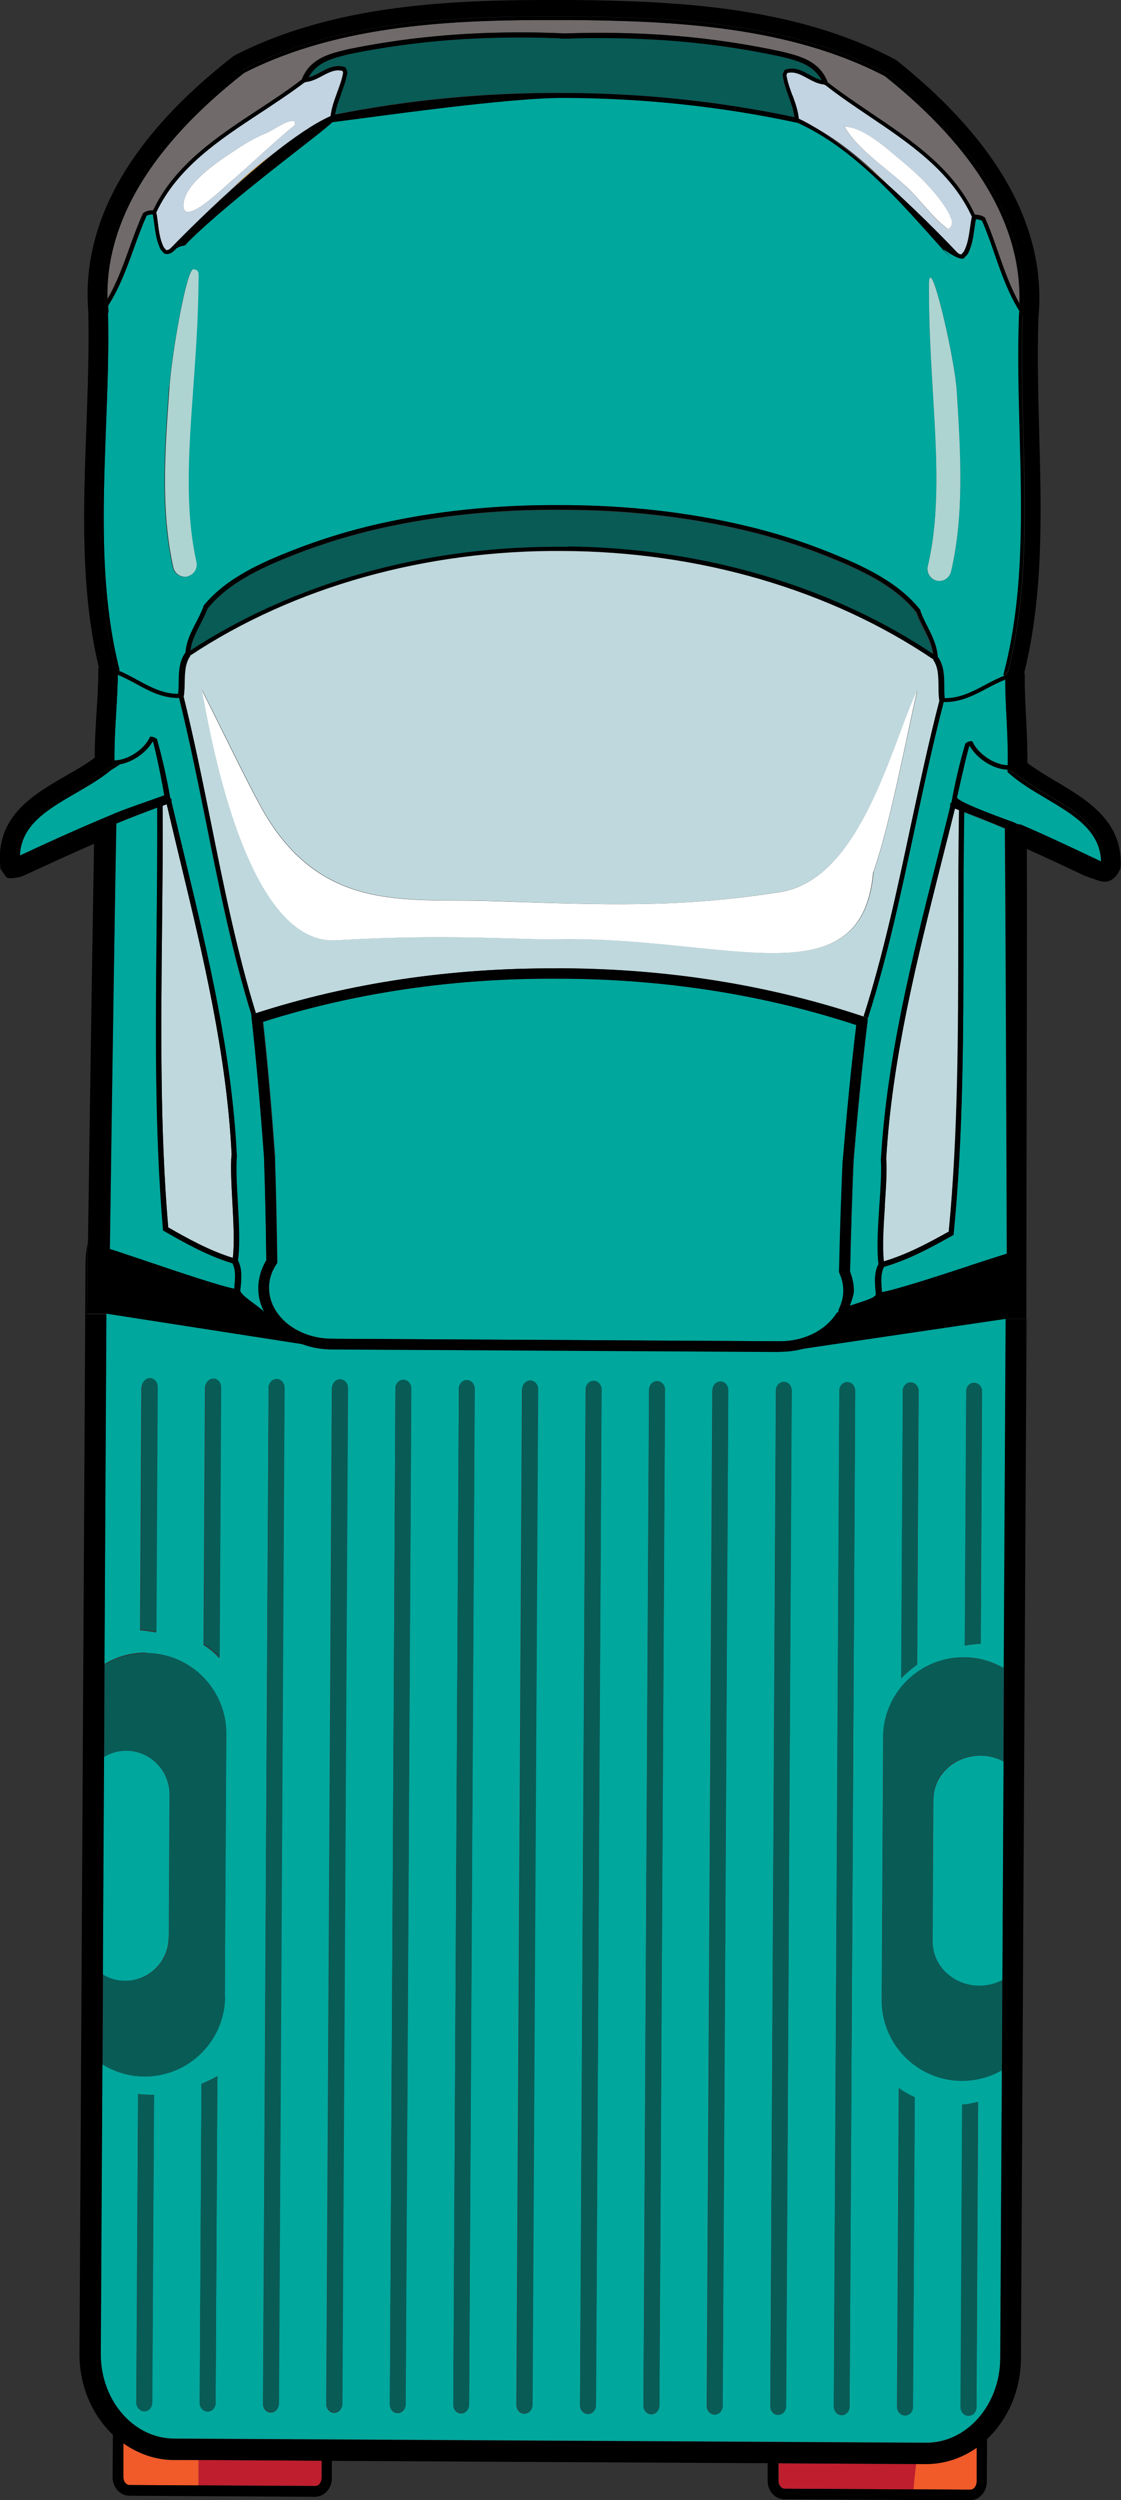 <?xml version="1.0" encoding="UTF-8"?>
<svg id="Layer_2" data-name="Layer 2" xmlns="http://www.w3.org/2000/svg" viewBox="0 0 76.17 169.78">
  <rect x="0" y="0" width="76.17" height="169.78" fill="#333333" stroke="none"/>
  <defs>
    <style>
      .cls-1 {
        fill: #fff;
      }

      .cls-2 {
        fill: #c2d3e1;
      }

      .cls-3 {
        fill: #f15a29;
      }

      .cls-4 {
        fill: #add4d1;
      }

      .cls-5 {
        fill: #be1e2d;
      }

      .cls-6 {
        fill: #095b56;
      }

      .cls-7 {
        fill: #bfd8dd;
      }

      .cls-8 {
        fill: #fbb040;
      }

      .cls-9 {
        fill: #00a79d;
      }

      .cls-10 {
        fill: #706a6a;
      }
    </style>
  </defs>
  <g id="Layer_2-2" data-name="Layer 2">
    <g>
      <path class="cls-3" d="m65.93,169.06c.24,0,.43-.24.43-.54v-2.31c-.99.71-2.18,1.12-3.45,1.11h-.67c-.07.57-.14,1.14-.18,1.72l3.87.02Z"/>
      <path class="cls-5" d="m52.9,168.45c0,.3.19.55.43.55l8.74.05c.04-.57.11-1.15.18-1.72l-9.34-.05v1.18Z"/>
      <path class="cls-5" d="m21.42,168.82c.24,0,.43-.24.43-.54v-1.18s-8.36-.05-8.36-.05v1.72s7.92.04,7.92.04Z"/>
      <path class="cls-3" d="m8.81,168.75l4.68.03v-1.72s-1.67,0-1.67,0c-1.26,0-2.43-.43-3.43-1.13v2.29c-.01.3.18.55.41.55Z"/>
      <path class="cls-9" d="m18.09,85.6c-.03-2.62-.09-4.93-.15-6.92,0,0,0,0,0-.02-.27-3.7-.54-6.76-.86-9.61,0-.01,0-.02.01-.04v-.05c-1.29-4.13-2.19-8.6-3.06-12.93-.58-2.86-1.17-5.81-1.87-8.63-1.12.03-2.06-.48-2.96-.98-.41-.22-.8-.42-1.2-.59-.01.88-.06,1.77-.12,2.62-.06,1.04-.13,2.12-.11,3.19.95-.02,2.01-.77,2.38-1.53l.04-.09h.1c.12.02.22.08.3.12l.05.03.02.06c.35,1.26.66,2.62.89,3.96.03.02.06.05.08.09.02.05,0,.1,0,.14.3,1.28.61,2.57.92,3.86,1.57,6.54,3.2,13.29,3.52,20.14,0,.02.02.03.01.05-.07.82,0,1.95.06,3.15.08,1.45.16,2.94.01,3.97.3.57.24,1.24.18,1.84,0,.07-.01.15-.02.22,0,0,0,0,0,0,.06.34,1.24,1.02,1.68,1.49-.28-.52-.44-1.1-.43-1.71s.19-1.27.53-1.84Z"/>
      <path class="cls-9" d="m18.19,89.47s-.02-.03-.03-.04c0,0,.01.02.03.04Z"/>
      <path class="cls-9" d="m58.96,69.28c-.35,2.85-.66,5.9-.96,9.6,0,0,0,.01,0,.02-.1,2.13-.18,4.61-.24,7.45.17.43.26.87.26,1.31,0,.2-.13.6-.28,1.01.74-.26,1.74-.51,1.79-.78,0,0,0,0,0,0,0-.07-.01-.15-.02-.22-.05-.59-.11-1.26.2-1.84-.14-1.03-.04-2.52.06-3.97.08-1.2.15-2.33.1-3.15,0-.02.01-.03.01-.04.4-6.84,2.1-13.59,3.75-20.1.32-1.28.65-2.56.96-3.85-.02-.05-.02-.1,0-.15.01-.04.05-.06.08-.09.25-1.33.57-2.69.93-3.95l.02-.06.05-.03c.08-.04.18-.1.3-.11h.1s.04.08.04.08c.37.76,1.42,1.52,2.37,1.55.02-1.07-.03-2.14-.08-3.19-.04-.86-.08-1.74-.09-2.63-.4.16-.8.36-1.21.58-.91.49-1.85.98-2.97.94-.73,2.81-1.36,5.75-1.97,8.61-.92,4.32-1.87,8.78-3.2,12.9v.05s0,.03,0,.04Z"/>
      <path class="cls-9" d="m9.94,112.25c3.02.02,5.45,2.48,5.43,5.49l-.1,17.83c-.02,3.02-2.48,5.45-5.49,5.43-1.04,0-2-.31-2.83-.82l-.11,19.63c-.02,3.17,2.22,5.77,4.98,5.78l51.1.28c2.76.02,5.03-2.56,5.04-5.73l.11-19.57c-.8.46-1.73.73-2.73.72-3.02-.02-5.45-2.48-5.43-5.49l.1-17.83c.02-3.01,2.48-5.45,5.49-5.43.99,0,1.92.28,2.72.75l.13-23.75-13.88,2.05c-.32.08-.64.14-.98.16-.17.01-.33.03-.51.02l-30.44-.17c-.69,0-1.35-.13-1.95-.34l-13.37-2.07-.13,23.81c.83-.5,1.8-.79,2.84-.78Zm.4,50.9c0,.33-.24.59-.54.59s-.54-.27-.54-.6l.12-20.94c.36.04.72.06,1.08.05l-.12,20.9Zm4.31.02c0,.33-.24.59-.54.59s-.54-.27-.54-.6l.12-21.65c.35-.15.69-.31,1.05-.51.01,0,.02-.01.03-.02l-.12,22.18Zm50.73-20.25c.37-.03.73-.1,1.08-.19l-.11,20.73c0,.33-.24.59-.54.59s-.54-.27-.53-.6l.11-20.53Zm-4.3-1.12c.34.24.69.45,1.07.62l-.12,21.02c0,.33-.24.59-.54.59s-.54-.27-.54-.6l.12-21.63Zm4.57-47.31c0-.33.24-.59.54-.59s.54.27.54.6l-.09,17.12c-.38.03-.73.07-1.08.13l.1-17.25Zm-4.31-.02c0-.33.24-.59.54-.59s.54.27.54.6l-.1,18.56c-.39.28-.76.59-1.08.93l.11-19.5Zm-4.31-.02c0-.33.24-.59.54-.59s.54.27.54.6l-.38,68.96c0,.33-.24.59-.54.59s-.54-.27-.53-.6l.38-68.96Zm-4.31-.02c0-.33.24-.59.54-.59s.54.27.53.6l-.38,68.96c0,.33-.24.59-.54.59s-.54-.27-.53-.6l.38-68.96Zm-4.31-.02c0-.33.24-.59.54-.59s.54.27.53.6l-.38,68.96c0,.33-.24.59-.54.59s-.54-.27-.54-.6l.38-68.96Zm-4.31-.02c0-.33.24-.59.54-.59s.54.27.54.6l-.38,68.96c0,.33-.24.59-.54.59s-.54-.27-.54-.6l.38-68.96Zm-4.31-.02c0-.33.24-.59.54-.59s.54.27.54.6l-.38,68.96c0,.33-.24.59-.54.59s-.54-.27-.54-.6l.38-68.96Zm-4.31-.02c0-.33.24-.59.54-.59s.54.27.53.6l-.38,68.96c0,.33-.24.59-.54.59s-.54-.27-.54-.6l.38-68.96Zm-4.31-.02c0-.33.24-.59.54-.59s.54.27.54.6l-.38,68.96c0,.33-.24.59-.54.59s-.54-.27-.53-.6l.38-68.96Zm-4.31-.02c0-.33.24-.59.54-.59s.54.27.54.6l-.38,68.96c0,.33-.24.59-.54.59s-.54-.27-.53-.6l.38-68.96Zm-4.31-.02c0-.33.24-.59.54-.59s.54.27.54.6l-.38,68.96c0,.33-.24.59-.54.59s-.54-.27-.54-.6l.38-68.96Zm-4.31-.02c0-.33.24-.59.54-.59s.54.27.54.6l-.38,68.96c0,.33-.24.59-.54.59s-.54-.27-.53-.6l.38-68.96Zm-4.31-.02c0-.33.24-.59.54-.59s.54.27.53.6l-.1,18.34c-.32-.35-.68-.65-1.07-.89l.1-17.45Zm-4.31-.02c0-.33.24-.59.54-.59s.54.27.53.6l-.09,16.62c-.11-.02-.22-.04-.33-.06-.25-.04-.5-.07-.75-.09l.09-16.48Z"/>
      <path class="cls-6" d="m60.02,117.99l-.1,17.83c-.02,3.02,2.42,5.48,5.43,5.49.99,0,1.92-.26,2.73-.72l.03-6.15c-.47.25-1.01.39-1.59.39-1.75,0-3.17-1.35-3.16-2.99l.05-9.69c0-1.64,1.44-2.96,3.19-2.95.58,0,1.12.15,1.58.41l.03-6.31c-.8-.47-1.72-.75-2.72-.75-3.02-.02-5.48,2.42-5.49,5.43Z"/>
      <path class="cls-6" d="m15.28,135.58l.1-17.83c.02-3.01-2.42-5.47-5.43-5.49-1.04,0-2.01.28-2.84.78l-.03,6.28c.45-.27.97-.43,1.53-.43,1.63,0,2.93,1.34,2.93,2.98l-.05,9.69c0,1.64-1.33,2.96-2.96,2.95-.56,0-1.08-.17-1.52-.44l-.03,6.12c.82.51,1.79.81,2.83.82,3.02.02,5.47-2.42,5.49-5.43Z"/>
      <path class="cls-9" d="m63.42,122.16l-.05,9.69c0,1.64,1.41,2.98,3.16,2.99.58,0,1.12-.14,1.59-.39l.08-14.82c-.46-.26-1-.41-1.58-.41-1.75,0-3.18,1.31-3.19,2.95Z"/>
      <path class="cls-9" d="m11.47,131.56l.05-9.69c0-1.64-1.3-2.97-2.93-2.98-.56,0-1.08.15-1.53.43l-.08,14.75c.44.28.96.44,1.52.44,1.63,0,2.95-1.31,2.96-2.95Z"/>
      <path d="m68.22,113.31l-.03,6.31-.08,14.82-.03,6.15-.11,19.57c-.02,3.17-2.28,5.74-5.04,5.73l-51.1-.28c-2.76-.02-5-2.61-4.98-5.78l.11-19.63.03-6.12.08-14.75.03-6.28.13-23.81h-1.33c.02-1.63.05-3.26.07-4.89-.1.49-.16,1.01-.16,1.53l-.41,73.95c-.01,2.2.87,4.18,2.27,5.51l-.02,2.87c0,.7.51,1.27,1.14,1.27l12.61.07c.63,0,1.15-.56,1.15-1.26v-1.18s29.61.16,29.61.16v1.18c-.01.7.5,1.27,1.13,1.27l12.61.07c.63,0,1.15-.56,1.15-1.26l.02-2.9c1.39-1.31,2.29-3.27,2.3-5.46l.36-66.25c0-1.39,0-2.85,0-4.35h-1.4s-.13,23.74-.13,23.74Zm-46.37,54.97c0,.3-.2.54-.43.54l-12.61-.07c-.24,0-.43-.25-.43-.55v-2.29c1,.71,2.18,1.13,3.44,1.13l10.04.06v1.18Zm44.51.25c0,.3-.2.54-.43.54l-12.61-.07c-.24,0-.43-.25-.43-.55v-1.18s10.02.06,10.02.06c1.27,0,2.46-.41,3.46-1.11v2.31Z"/>
      <path class="cls-9" d="m65.51,55.15c-.04,2.69-.04,5.45-.05,8.13,0,6.8,0,13.83-.66,20.49v.09s-.09.05-.09.05c-1.37.77-2.93,1.63-4.65,2.13-.24.46-.2,1.04-.15,1.6,0,.04,0,.08.01.12.96-.16,3.82-1.1,5.95-1.79,1.02-.33,1.93-.63,2.53-.81-.04-12.22-.09-24.28-.13-28.89-.9-.38-1.83-.75-2.77-1.11Z"/>
      <path class="cls-7" d="m37.87,65.75h.4c7.17.04,14.04,1.14,20.42,3.28,1.31-4.08,2.26-8.51,3.17-12.79.61-2.87,1.24-5.83,1.98-8.65,0,0-.01-.01-.01-.02-.04-.31-.04-.63-.05-.94,0-.66,0-1.29-.35-1.79,0-.01,0-.03,0-.05-6.99-4.73-15.92-7.34-25.22-7.37-9.29-.07-18.25,2.44-25.28,7.1,0,.02,0,.03-.01.05-.34.5-.35,1.12-.37,1.78,0,.31-.01.64-.06.94,0,0-.01.01-.01.02.7,2.83,1.3,5.79,1.88,8.67.87,4.29,1.76,8.73,3.03,12.83,6.4-2.06,13.3-3.09,20.49-3.05h0Zm-14.99-1.91c-6.33.38-8.71-14.9-9.14-16.97.95,1.85,2.89,5.88,3.94,7.81,4.02,7.39,9.94,6.3,15.65,6.5,8.03.28,12.81.48,19.69-.61,5.51-.87,7.56-9.99,9.31-13.68-.7,3.12-1.9,9.28-2.97,12.32-.79,8.95-10.35,4.19-22.1,4.57-3.83-.08-7.88-.33-14.37.06Z"/>
      <path class="cls-7" d="m64.46,83.64c.64-6.62.64-13.6.65-20.36,0-2.72,0-5.53.05-8.26-.09-.03-.18-.07-.28-.11-.31,1.25-.62,2.49-.94,3.74-1.64,6.5-3.33,13.21-3.73,20.02,0,0,0,.01,0,.02.06.84-.02,1.99-.1,3.2-.09,1.37-.18,2.78-.07,3.78,1.62-.48,3.1-1.29,4.41-2.02Z"/>
      <path class="cls-6" d="m62.26,41.59s-.01,0-.02,0c-1.46-1.84-3.86-2.91-5.99-3.77-1.8-.72-3.69-1.33-5.62-1.78-3.89-.93-8.07-1.4-12.42-1.4-4.35-.04-8.54.38-12.44,1.27-1.93.44-3.83,1.02-5.64,1.72-2.14.84-4.55,1.88-6.03,3.71,0,0-.01,0-.01,0-.14.38-.32.75-.51,1.1-.3.57-.58,1.13-.66,1.76,6.96-4.55,15.76-7.04,24.89-7.04,0,0,0,0,0,0h.25s.03,0,.04,0h.09s.06,0,.09,0c.01,0,.02,0,.04,0h.25s0,0,0,0c9.13.1,17.9,2.69,24.81,7.31-.07-.63-.34-1.18-.64-1.76-.18-.35-.36-.72-.5-1.1Z"/>
      <path class="cls-7" d="m11.01,62.98c-.07,6.76-.14,13.74.42,20.37,1.3.75,2.77,1.57,4.39,2.07.12-.99.05-2.41-.03-3.78-.07-1.21-.13-2.36-.06-3.2,0,0,0-.01.01-.02-.33-6.81-1.95-13.54-3.52-20.06-.3-1.25-.6-2.5-.89-3.75-.09.03-.19.07-.28.1.02,2.73-.01,5.54-.04,8.26Z"/>
      <path class="cls-9" d="m11.17,83.61l-.08-.05v-.09c-.58-6.67-.51-13.7-.44-20.49.03-2.68.05-5.44.04-8.13-.95.35-1.88.71-2.78,1.08-.09,4.62-.27,16.67-.44,28.89.59.19,1.5.5,2.52.84,2.13.72,4.97,1.68,5.94,1.86,0-.04,0-.08.01-.12.05-.56.11-1.13-.13-1.6-1.72-.52-3.27-1.4-4.63-2.18Z"/>
      <path class="cls-8" d="m11.19,54.19h0s.03,0,0,0Z"/>
      <path class="cls-8" d="m11.19,54.2s0,0,0,0c-.03,0-.07.01,0,0Z"/>
      <path class="cls-9" d="m5.19,53.83c-1.93,1.11-3.75,2.16-3.83,4.26l.52-.24c1.18-.55,2.98-1.37,4.95-2.21l.96-.4c.93-.38,2.39-.87,3.38-1.23-.08-.49-.33-1.85-.58-2.9-.06-.24-.12-.49-.18-.73-.01,0-.03-.01-.04-.02-.4.71-1.3,1.38-2.2,1.54l-.63.4c-.69.58-1.53,1.06-2.34,1.53Z"/>
      <path class="cls-2" d="m23.27,4.8c-.48-.14-.92.09-1.39.34-.35.19-.71.37-1.11.41-.03.02-.05.03-.09.03-.93.72-1.96,1.4-2.97,2.05-2.79,1.83-5.67,3.73-7.1,6.78.05.24.08.49.11.73.07.57.15,1.16.41,1.66.06.06.11.12.16.18.15.02.27-.09.43-.26.09-.09,1.84-1.9,4.05-3.9.87-.86,1.79-1.64,2.75-2.35,1.4-1.11,2.79-2.08,3.93-2.59,0,0,0-.01.01-.02.06-.56.26-1.07.44-1.58.16-.44.34-.9.41-1.36-.01-.05-.03-.09-.05-.14Zm-3.23,3.69c-1.53,1.24-2.98,2.65-4.44,3.91-.59.5-3.36,3.2-3.12,1.35.18-1.43,2.62-2.97,3.7-3.68.63-.42,1.25-.74,1.91-1.03.45-.19,1.39-.9,1.87-.83.06,0,.09.04.08.1v.18Z"/>
      <path class="cls-6" d="m38.37,6.31c.05,0,.1,0,.15,0,5.22.03,10.42.58,15.45,1.64-.07-.47-.22-.92-.39-1.39-.17-.46-.34-.94-.41-1.45v-.03s0-.03,0-.03c.02-.08.05-.16.11-.26l.03-.05.05-.02c.15-.05.29-.07.43-.07.44,0,.83.22,1.22.43.27.15.53.29.8.36-.53-1.03-1.61-1.32-2.58-1.56l-.16-.04c-4.54-.98-9.11-1.37-14.29-1.24-.02,0-.04.02-.06.02-.11,0-.22,0-.33-.01-.11,0-.22,0-.33,0h0s-.03-.01-.05-.02c-5.18-.19-9.75.15-14.32,1.08l-.15.04c-.97.23-2.05.51-2.59,1.54.27-.07.53-.2.8-.35.39-.21.79-.42,1.23-.42.14,0,.28.02.43.07l.05.02.02.05c.05.1.08.18.1.26v.03s0,.03,0,.03c-.08.5-.26.98-.43,1.44-.17.47-.34.92-.41,1.39,5.04-1.01,10.24-1.5,15.47-1.47.05,0,.1,0,.15,0Z"/>
      <path class="cls-9" d="m74.3,58.25l.51.24c-.06-2.09-1.87-3.17-3.78-4.3-.81-.48-1.64-.97-2.33-1.56l-.25-.21v-.15c-1.02-.03-2.11-.8-2.56-1.61-.01,0-.03.01-.04.02-.1.35-.19.71-.28,1.07-.18.75-.34,1.49-.46,2-.03.14-.06.28-.09.42,0,.32,3.67,1.62,3.67,1.62.1,0,.18.04.25.1.04.02.09.04.13.06l.29.04c1.97.85,3.75,1.7,4.93,2.26Z"/>
      <path class="cls-8" d="m58.17,10.7c.75.61,1.5,1.26,2.21,1.91-.18-.18-.36-.36-.54-.53-.54-.48-1.1-.95-1.67-1.38Z"/>
      <path class="cls-9" d="m7.34,21.26c.06,2.55-.04,5.21-.14,7.78-.2,5.41-.42,11,.85,16.17l.07.29-.03.05c.43.18.85.4,1.26.63.86.47,1.74.95,2.77.94.03-.25.04-.5.04-.78.01-.69.03-1.4.43-1.99,0-.01.02-.02.03-.02.05-.76.38-1.41.71-2.04.18-.35.37-.71.5-1.08,0-.03,0-.06.03-.09,1.53-1.89,3.98-2.95,6.17-3.8,1.82-.71,3.74-1.29,5.69-1.74,3.86-.88,7.99-1.31,12.29-1.28.07,0,.15,0,.22,0s.15,0,.22,0c4.3.02,8.43.5,12.28,1.42,1.95.46,3.85,1.07,5.67,1.8,2.17.88,4.61,1.97,6.12,3.87.02.03.03.06.03.1.13.37.31.73.49,1.08.32.63.64,1.28.69,2.05,0,0,.02.01.03.02.4.59.41,1.3.41,1.99,0,.27,0,.53.03.78,1.02.02,1.91-.45,2.78-.91.41-.22.83-.44,1.27-.61l-.03-.05.07-.29c1.32-5.16,1.17-10.75,1.03-16.15-.07-2.58-.14-5.25-.05-7.82v-.06s0-.04,0-.04c.01-.12.01-.24.02-.36-.73-1.16-1.21-2.49-1.66-3.79-.27-.78-.55-1.59-.88-2.34-.12-.08-.28-.1-.43-.11-.04.21-.07.42-.1.63-.08.6-.17,1.22-.47,1.76l-.03.03c-.06.06-.12.13-.19.2l-.03.03h-.04q-.33.08-1.25-.57s-.03,0-.04,0c-.01,0-.02,0-.03,0-.02,0,1.05,1.21-.07-.05-3.05-3.41-6.05-6.86-9.88-8.6-.01,0-.03.01-.04,0-5.12-1.1-10.42-1.66-15.74-1.68-3.81-.03-12.85,1.28-15.81,1.65-.85.84-6.66,5.03-9.81,8.14-.05.07-.1.13-.14.2,0,0-.02,0-.02.01-.02.02-.03.03-.05.03-.01,0-.02,0-.03,0-.02,0-.39.04-.59.24-.17.18-.39.4-.72.32h-.04s-.03-.05-.03-.05c-.06-.08-.12-.15-.18-.2l-.03-.03c-.29-.55-.37-1.17-.45-1.77-.03-.21-.06-.43-.1-.64-.15,0-.31.03-.43.1-.34.75-.63,1.56-.91,2.33-.46,1.3-.96,2.62-1.7,3.77,0,.12,0,.24.02.36v.14Zm57.67,5.31c.26,4.33.51,8.42-.39,12.25-.1.44-.54.71-.98.61-.44-.1-.71-.54-.6-.98.85-3.61.61-7.58.35-11.79-.14-2.33-.29-4.74-.27-7.29s1.75,4.89,1.89,7.19Zm-53.51-.29c.17-2.3,1.17-7.98,1.61-7.98s.36.37.36.81c-.01,2.55-.19,4.96-.36,7.28-.3,4.2-.59,8.17.22,11.79.1.44-.18.87-.62.97-.44.1-.87-.18-.97-.62-.86-3.85-.57-7.93-.26-12.26Z"/>
      <path class="cls-8" d="m18.52,10.48c-.96.7-1.88,1.49-2.75,2.35.87-.79,1.81-1.6,2.75-2.35Z"/>
      <path class="cls-10" d="m60.16,5.19c-6.53-3.43-14.46-3.77-21.38-3.83h-.27s-.11,0-.11,0h-.29s0,0,0,0h-.1c-6.92-.02-14.85.24-21.42,3.59-6.28,4.91-9.4,10.07-9.29,15.34.61-1.05,1.05-2.23,1.46-3.39.29-.79.58-1.62.93-2.39v-.03s.04-.02.04-.02c.21-.15.45-.17.66-.18,1.47-3.09,4.36-5,7.17-6.85,1.04-.68,2.02-1.33,2.94-2.04,0,0,0-.01,0-.02.55-1.4,1.88-1.72,2.94-1.98l.16-.04c3.9-.8,7.8-1.17,12.07-1.15.88,0,1.79.03,2.7.07.92-.03,1.82-.05,2.7-.04,4.27.02,8.17.44,12.05,1.28l.16.04c1.06.27,2.38.6,2.92,2.01,0,0,0,.01,0,.02.91.72,1.89,1.38,2.92,2.07,2.79,1.87,5.66,3.82,7.09,6.92.21.01.45.04.66.19l.03.02v.03c.36.78.64,1.6.92,2.4.4,1.16.82,2.35,1.43,3.41.17-5.27-2.89-10.46-9.12-15.44Z"/>
      <path class="cls-2" d="m54.27,8.07c.25.12.52.26.79.41,1.74.92,3.29,2.16,4.78,3.59.18.17.36.35.54.53,2.42,2.19,4.43,4.31,4.52,4.41.16.17.27.27.42.26.05-.06.1-.12.16-.18.27-.5.35-1.08.43-1.65.03-.24.07-.49.12-.73-1.4-3.07-4.26-5-7.03-6.86-.99-.67-2.02-1.36-2.94-2.09-.03,0-.06-.01-.09-.03-.4-.04-.76-.23-1.11-.42-.46-.25-.9-.49-1.39-.36-.02.05-.04.09-.05.14.07.47.24.93.4,1.37.18.51.37,1.03.43,1.58,0,0,0,.01.01.02Zm7.03,2.9c1.22,1,2.58,2.36,3.3,3.77l-.09-.09c.23.33.24.69-.1.91-1.02-.72-1.85-1.94-2.76-2.81-1.35-1.29-3.32-2.54-4.28-4.14,1.28,0,2.98,1.59,3.93,2.36Z"/>
      <path d="m8.01,45.84s-.01,0-.02,0c-.01.88-.06,1.77-.11,2.63-.06,1.04-.13,2.12-.12,3.19,0,0,.01,0,.02,0-.01-1.07.05-2.14.11-3.19.05-.86.1-1.74.12-2.62Z"/>
      <path d="m68.81,52.45s0,0,0,0c-.12,0-.22-.07-.27-.17-.02,0-.05,0-.07,0v.15s.24.21.24.21c.68.58,1.52,1.08,2.33,1.56,1.91,1.13,3.73,2.21,3.78,4.3l-.51-.24c-1.18-.56-2.96-1.41-4.93-2.26l-.29-.04c1.07.49,4.04,2.02,5.11,2.53l.63.3s.04,0,.06,0c.07,0,.13-.01.19-.03.08-2.4-1.94-3.61-3.91-4.77-.8-.48-1.63-.97-2.29-1.54-.02,0-.04.01-.06.01Z"/>
      <path d="m68.94,55.89c-.07-.06-.16-.1-.25-.1.03,0,.12.04.25.1Z"/>
      <path d="m7.3,20.29c-.11-5.27,3.01-10.42,9.29-15.34,6.57-3.35,14.5-3.61,21.42-3.59h.1s0,0,0,0h.29s.11,0,.11,0h.27c6.92.06,14.84.4,21.38,3.83,6.23,4.98,9.29,10.17,9.12,15.44.07.12.15.23.22.35.32-5.47-2.77-10.85-9.21-15.99-6.55-3.45-14.39-3.82-21.89-3.87-7.5-.03-15.35.26-21.93,3.63-6.5,5.07-9.64,10.42-9.38,15.89.07-.12.16-.23.22-.35Z"/>
      <path d="m69.23,21.5v.06c-.09,2.57-.02,5.24.05,7.82.15,5.41.29,11-1.03,16.15l-.07.29.03.05s.07-.03.11-.04c.01-.1.07-.19.16-.23,1.33-5.18,1.18-10.79,1.04-16.22-.07-2.59-.14-5.27-.05-7.85,0,0,0,0,0-.01,0,0,0,0,0,0,0-.02,0-.04,0-.06-.08-.11-.15-.23-.22-.35,0,.12,0,.24-.02.36v.04Z"/>
      <path d="m7.99,45.5s.07.03.1.04l.03-.05-.07-.29c-1.26-5.17-1.05-10.76-.85-16.17.1-2.57.2-5.23.14-7.78v-.14c-.01-.12-.01-.24-.02-.36-.08.12-.15.24-.23.35,0,.02,0,.04,0,.06h0s0,0,0,.01c.06,2.58-.04,5.26-.14,7.85-.21,5.43-.41,11.04.86,16.23.09.05.14.14.16.24Z"/>
      <path d="m1.35,58.38l.63-.29c1.29-.6,5.79-2.84,5.8-2.84l-.96.4c-1.98.83-3.77,1.66-4.95,2.21l-.52.24c.08-2.09,1.91-3.14,3.83-4.26.81-.47,1.65-.96,2.34-1.53l.63-.4c-.13.02-.26.04-.38.04-.02,0-.04,0-.07,0-.06.1-.16.17-.28.17,0,0,0,0,0,0-.02,0-.04,0-.06-.01-.67.56-1.5,1.05-2.31,1.51-1.98,1.14-4.02,2.32-3.96,4.73.06.02.12.03.19.03.02,0,.04,0,.06,0Z"/>
      <path d="m68.46,51.99s.01,0,.02,0c.02-1.06-.03-2.14-.08-3.19-.04-.86-.08-1.75-.08-2.63,0,0-.01,0-.02,0,0,.88.04,1.77.09,2.63.05,1.04.1,2.12.08,3.19Z"/>
      <path class="cls-4" d="m63.04,38.45c-.1.43.17.87.6.98.44.1.87-.17.98-.61.9-3.84.66-7.93.39-12.25-.14-2.3-1.88-9.76-1.89-7.19s.13,4.96.27,7.29c.25,4.21.5,8.18-.35,11.79Z"/>
      <path d="m58,78.88c.3-3.7.61-6.75.96-9.6,0-.01,0-.03-.01-.04l-.02.17c-.35,2.83-.65,5.84-.95,9.48v.11c-.1,2.07-.18,4.51-.25,7.26.01.03.02.06.03.09.07-2.85.15-5.33.24-7.45,0,0,0,0,0-.02Z"/>
      <path d="m0,58.52l.03.48.41.58c.29.16,1.06-.07,1.06-.07l.94-.43c.98-.45,2.38-1.1,3.95-1.78-.09,5.32-.26,16.08-.41,27.03-.02,1.63-.05,3.26-.07,4.88h1.33s13.37,2.08,13.37,2.08c-1.03-.37-1.88-1.02-2.41-1.83-.02-.02-.03-.03-.03-.04-.06-.09-.11-.19-.16-.28-.44-.46-1.62-1.14-1.68-1.49,0,0,0,0,0,0,0-.07.01-.15.02-.22.06-.59.12-1.27-.18-1.84.15-1.03.07-2.52-.01-3.97-.07-1.2-.13-2.33-.06-3.15,0-.02-.01-.03-.01-.05-.33-6.85-1.95-13.6-3.52-20.14-.31-1.29-.62-2.58-.92-3.86.02-.04.02-.1,0-.14-.01-.04-.05-.06-.08-.09-.23-1.33-.54-2.7-.89-3.96l-.02-.06-.05-.03c-.08-.04-.18-.1-.3-.11h-.1s-.04.08-.04.08c-.37.76-1.43,1.51-2.38,1.53,0,0-.01,0-.02,0-.01-1.06.05-2.14.12-3.19.05-.86.1-1.75.11-2.63,0,0,.01,0,.02,0,.4.17.79.37,1.2.59.9.5,1.84,1,2.96.98.7,2.81,1.29,5.77,1.87,8.63.87,4.33,1.78,8.8,3.06,12.93v-.07s.27-.09.27-.09c0,0,0,0,0,0-1.27-4.1-2.17-8.53-3.03-12.83-.58-2.87-1.18-5.84-1.88-8.67,0,0,.01-.01.01-.02.05-.31.05-.63.06-.94.01-.66.02-1.29.37-1.78,0-.02,0-.03.01-.05,7.04-4.65,16-7.17,25.28-7.1,9.29.03,18.23,2.64,25.22,7.37,0,.02,0,.03,0,.05.34.5.34,1.12.35,1.79,0,.31,0,.64.05.94,0,0,.01.01.01.02-.73,2.82-1.36,5.78-1.98,8.65-.91,4.29-1.86,8.71-3.17,12.79,0,0,0,0,0,0l.28.09v.08c1.32-4.12,2.27-8.58,3.19-12.9.61-2.86,1.24-5.8,1.97-8.61,1.12.04,2.06-.46,2.97-.94.41-.22.8-.41,1.21-.58,0,0,.01,0,.02,0,0,.88.04,1.77.08,2.63.05,1.05.1,2.12.08,3.19,0,0-.01,0-.02,0-.95-.03-2-.79-2.37-1.55l-.04-.09h-.1c-.12.02-.23.07-.3.12l-.05.03-.02.06c-.37,1.25-.69,2.61-.93,3.95-.03.02-.07.05-.08.09-.02.05-.01.1,0,.15-.31,1.28-.64,2.56-.96,3.85-1.65,6.52-3.35,13.26-3.75,20.1,0,.01-.01.03-.01.04.06.82-.02,1.95-.1,3.15-.1,1.45-.19,2.94-.06,3.97-.31.57-.25,1.24-.2,1.84,0,.07.01.15.02.22,0,0,0,0,0,0-.05.27-1.05.52-1.79.78-.22.59-.48,1.18-.48,1.18-.65.85-1.64,1.47-2.78,1.75l13.88-2.05h1.4c0-11.95.06-26.48.03-31.91,1.56.7,2.96,1.36,3.93,1.82,0,0,.81.3,1.09.37.97.25,1.35-.9,1.35-.9.2-3.16-2.26-4.62-4.44-5.91-.69-.41-1.34-.8-1.89-1.22.01-1.04-.04-2.08-.09-3.08-.05-.93-.1-1.9-.09-2.84,0-.08,0-.16-.03-.23,1.31-5.28,1.16-10.88,1.01-16.31-.07-2.57-.14-5.23-.05-7.77v-.03c.56-6.02-2.68-11.89-9.61-17.43l-.14-.09C54.05.44,45.96.07,38.89,0h-.96c-7.07-.02-15.17.26-21.98,3.76l-.14.09c-7,5.46-10.3,11.29-9.81,17.32v.03c.06,2.55-.04,5.21-.13,7.78-.2,5.42-.42,11.03.84,16.32-.02.07-.03.15-.03.23,0,.94-.06,1.91-.12,2.84-.06,1-.13,2.03-.12,3.08-.55.42-1.21.8-1.91,1.2C2.32,53.92-.16,55.36,0,58.52Zm15.93,28.87s0,.08-.01.12c-.96-.18-3.81-1.14-5.94-1.86-1.01-.34-1.92-.65-2.52-.84.17-12.22.35-24.27.44-28.89.9-.37,1.83-.73,2.78-1.08.01,2.69-.01,5.45-.04,8.13-.07,6.8-.14,13.82.43,20.49v.09s.09.05.09.05c1.36.78,2.91,1.66,4.63,2.18.24.47.19,1.04.13,1.6Zm-3.71-29.03c1.57,6.51,3.19,13.25,3.52,20.06,0,0,0,.01-.01.02-.07.84,0,1.99.06,3.2.07,1.37.15,2.79.03,3.78-1.61-.5-3.08-1.33-4.39-2.07-.57-6.62-.49-13.61-.42-20.37.03-2.72.06-5.53.04-8.26.09-.03.19-.07.28-.1.29,1.25.59,2.5.89,3.75Zm-1.03-4.17h0s.04-.01,0,0c-.07,0-.03,0,0,0,0,0,0,0,0,0Zm27.4-17.06s0,0,0,0h-.25s-.02,0-.04,0h-.09s-.06,0-.09,0c-.01,0-.03,0-.04,0h-.25s0,0,0,0c-9.13,0-17.93,2.49-24.89,7.04.08-.63.36-1.18.66-1.76.18-.35.37-.72.51-1.1,0,0,.01,0,.01,0,1.48-1.83,3.89-2.87,6.03-3.71,1.81-.7,3.71-1.28,5.64-1.72,3.9-.88,8.09-1.31,12.44-1.27,4.35,0,8.53.48,12.42,1.4,1.93.46,3.82,1.06,5.62,1.78,2.13.86,4.53,1.93,5.99,3.77,0,0,.01,0,.02,0,.13.38.32.75.5,1.1.29.58.56,1.13.64,1.76-6.91-4.63-15.68-7.21-24.81-7.31Zm21.53,44.75c.08-1.21.16-2.35.1-3.2,0,0,0-.01,0-.02.4-6.8,2.1-13.52,3.73-20.02.32-1.25.63-2.49.94-3.74.09.04.18.07.28.11-.04,2.73-.05,5.54-.05,8.26,0,6.76,0,13.74-.65,20.36-1.31.73-2.79,1.54-4.41,2.02-.11-.99-.02-2.41.07-3.78Zm5.76,4.07c-2.13.7-4.99,1.63-5.95,1.79,0-.04,0-.08-.01-.12-.05-.56-.09-1.14.15-1.6,1.73-.5,3.28-1.36,4.65-2.13l.08-.05v-.09c.66-6.67.66-13.69.67-20.49,0-2.68,0-5.44.05-8.13.94.36,1.87.73,2.77,1.11.04,4.61.09,16.67.13,28.89-.6.18-1.51.48-2.53.81Zm5.28-31.99c1.96,1.16,3.99,2.36,3.91,4.77-.06.02-.12.02-.19.03-.02,0-.04,0-.06,0l-.63-.3c-1.07-.51-4.05-2.04-5.11-2.53-.05-.02-.09-.04-.13-.06-.14-.06-.23-.1-.25-.1,0,0-3.67-1.3-3.67-1.62,0,0,0,0,0,0-.01,0-.02,0-.01,0,.03-.1.07-.25.1-.41.12-.51.28-1.25.46-2,.09-.37.18-.74.28-1.07.01,0,.03-.01.04-.02.45.82,1.55,1.58,2.57,1.61.02,0,.05,0,.07,0,.06.1.15.17.27.17,0,0,0,0,0,0,.02,0,.04,0,.06-.01.67.57,1.49,1.06,2.29,1.54ZM16.47,4.74c6.59-3.37,14.43-3.66,21.93-3.63,7.5.05,15.34.42,21.89,3.87,6.44,5.15,9.53,10.52,9.21,15.99-.07-.12-.15-.23-.22-.35-.6-1.06-1.02-2.24-1.43-3.41-.28-.8-.56-1.62-.91-2.4v-.03s-.04-.02-.04-.02c-.2-.15-.45-.17-.66-.19-1.43-3.11-4.31-5.05-7.09-6.92-1.03-.7-2.01-1.36-2.92-2.07,0,0,0-.01,0-.02-.54-1.41-1.86-1.74-2.92-2.01l-.16-.04c-3.89-.84-7.78-1.26-12.05-1.28-.88,0-1.79.01-2.7.04-.92-.04-1.82-.07-2.7-.07-4.27-.02-8.17.35-12.07,1.15l-.16.04c-1.06.26-2.39.58-2.94,1.98,0,0,0,.01,0,.02-.92.71-1.9,1.36-2.94,2.04-2.81,1.84-5.7,3.75-7.17,6.85-.21,0-.46.03-.66.18l-.03.02v.03c-.37.77-.66,1.59-.95,2.39-.42,1.16-.85,2.34-1.46,3.39-.07.12-.15.23-.22.35-.26-5.47,2.89-10.82,9.38-15.89Zm6.7,1.65c.17-.46.35-.94.43-1.44v-.03s0-.03,0-.03c-.02-.08-.05-.16-.1-.26l-.02-.05-.05-.02c-.15-.05-.29-.07-.43-.07-.44,0-.84.21-1.23.42-.27.15-.54.28-.8.35.54-1.03,1.62-1.3,2.59-1.54l.15-.04c4.56-.93,9.13-1.28,14.32-1.08.02,0,.03.02.05.02h0c.11,0,.22,0,.33,0,.11,0,.22,0,.33.01.03,0,.04-.01.06-.02,5.18-.13,9.75.26,14.29,1.24l.16.04c.97.24,2.04.53,2.58,1.56-.27-.07-.53-.21-.8-.36-.39-.21-.78-.43-1.22-.43-.14,0-.28.02-.43.07l-.05.02-.03.05c-.05.1-.08.18-.11.26v.03s0,.03,0,.03c.07.51.25.99.41,1.45.17.47.33.92.39,1.39-5.03-1.06-10.23-1.62-15.45-1.64-.05,0-.1,0-.15,0-.05,0-.1,0-.15,0-5.22-.03-10.42.47-15.47,1.47.07-.47.23-.92.41-1.39Zm-.7,1.49s0,0-.01.02c-1.14.51-2.53,1.48-3.93,2.59-.94.75-1.88,1.56-2.75,2.35-2.21,1.99-3.96,3.81-4.05,3.9-.16.17-.28.27-.43.26-.05-.06-.1-.12-.16-.18-.26-.5-.34-1.09-.41-1.66-.03-.24-.06-.49-.11-.73,1.43-3.05,4.31-4.95,7.1-6.78,1-.66,2.03-1.34,2.97-2.05.03,0,.06,0,.09-.03.4-.04.76-.22,1.11-.41.47-.25.91-.48,1.39-.34.02.05.04.09.05.14-.08.47-.25.92-.41,1.36-.19.5-.38,1.02-.44,1.58Zm31.37-1.41c-.16-.44-.33-.9-.4-1.37.02-.05.03-.09.05-.14.48-.13.92.1,1.39.36.35.19.71.38,1.11.42.03.02.05.03.09.03.92.73,1.95,1.42,2.94,2.09,2.77,1.86,5.63,3.79,7.03,6.86-.05.24-.08.49-.12.73-.08.57-.16,1.16-.43,1.65-.06.05-.11.11-.16.18-.16.01-.27-.09-.42-.26-.09-.1-2.1-2.22-4.52-4.41-.71-.65-1.46-1.3-2.21-1.91-1.08-.88-2.15-1.67-3.11-2.22-.27-.16-.54-.3-.79-.41,0,0,0-.01-.01-.02-.06-.55-.24-1.07-.43-1.58ZM6.97,29.03c.1-2.59.2-5.27.14-7.85,0,0,0,0,0-.01h0s0-.04,0-.06c.08-.11.15-.23.23-.35.74-1.15,1.23-2.47,1.7-3.77.28-.78.57-1.58.91-2.33.12-.08.28-.09.43-.1.04.21.07.42.1.64.08.6.16,1.22.45,1.77l.03.03c.06.06.12.13.18.2l.03.03h.04c.33.09.54-.13.72-.31.2-.2.57-.24.59-.24.08-.08.17-.16.25-.24,3.15-3.11,8.96-7.3,9.81-8.14,2.96-.37,12.01-1.68,15.81-1.65,5.32.02,10.61.58,15.74,1.68.01,0,.03,0,.04,0,3.84,1.74,6.83,5.19,9.88,8.6,1.13,1.26.05.04.07.05.01,0,.02,0,.03,0,.02,0,.03,0,.04,0q.92.65,1.25.58h.04s.03-.05.03-.05c.06-.08.12-.14.19-.2l.03-.03c.3-.54.39-1.16.47-1.76.03-.21.06-.42.1-.63.15.01.31.03.43.11.33.76.61,1.56.88,2.34.45,1.3.93,2.63,1.66,3.79.07.12.14.24.22.35,0,.02,0,.04,0,.06,0,0,0,0,0,0,0,0,0,0,0,.01-.09,2.58-.02,5.26.05,7.85.15,5.43.29,11.04-1.04,16.22-.09.05-.14.13-.16.23-.04.01-.07.03-.11.04-.44.17-.86.39-1.27.61-.86.46-1.75.93-2.78.91-.02-.25-.03-.5-.03-.78,0-.69-.01-1.4-.41-1.99,0-.01-.02-.02-.03-.02-.05-.76-.37-1.42-.69-2.05-.18-.35-.36-.71-.49-1.08,0-.04,0-.07-.03-.1-1.51-1.9-3.95-3-6.12-3.87-1.82-.73-3.72-1.34-5.67-1.8-3.85-.92-7.98-1.39-12.28-1.42-.07,0-.15,0-.22,0s-.15,0-.22,0c-4.3-.02-8.43.41-12.29,1.28-1.95.44-3.86,1.03-5.69,1.74-2.18.85-4.64,1.92-6.17,3.8-.02.03-.02.06-.03.09-.13.37-.32.73-.5,1.08-.33.63-.66,1.28-.71,2.04,0,0-.02.01-.03.02-.41.59-.42,1.3-.43,1.99,0,.27-.01.53-.04.78-1.02,0-1.91-.47-2.77-.94-.41-.22-.82-.45-1.26-.63-.03-.01-.07-.03-.1-.04-.01-.1-.07-.19-.16-.24-1.27-5.19-1.07-10.8-.86-16.23Zm-1.91,24.58c.81-.47,1.64-.95,2.31-1.51.02,0,.04.01.06.01,0,0,0,0,0,0,.12,0,.22-.07.28-.17.02,0,.04,0,.07,0,.13,0,.26-.02.38-.04.9-.17,1.8-.83,2.2-1.54.01,0,.03.01.04.02.06.21.12.46.18.73.25,1.05.5,2.41.58,2.9-.99.36-2.46.85-3.38,1.23-.01,0-4.51,2.25-5.8,2.84l-.63.29s-.04,0-.06,0c-.07,0-.13-.02-.19-.03-.06-2.41,1.98-3.58,3.96-4.73Z"/>
      <path d="m69.79,89.57h-.03c0,1.5,0,2.95,0,4.35l.02-4.35Z"/>
      <path d="m17.95,78.66s0,.01,0,.02c.07,1.99.12,4.3.15,6.92.01-.02.02-.04.03-.05-.03-2.56-.08-4.85-.15-6.78v-.09c-.27-3.67-.54-6.69-.85-9.49l-.02-.17s-.01.02-.01.04c.32,2.85.59,5.91.86,9.61Z"/>
      <path class="cls-4" d="m12.73,39.14c.44-.1.71-.53.62-.97-.81-3.62-.52-7.59-.22-11.79.17-2.33.34-4.73.36-7.28,0-.45.09-.81-.36-.81s-1.45,5.68-1.61,7.98c-.31,4.32-.6,8.41.26,12.26.1.44.53.71.97.62Z"/>
      <path class="cls-1" d="m61.66,12.75c.91.87,1.75,2.09,2.76,2.81.33-.21.33-.58.1-.91l.09.09c-.72-1.41-2.08-2.77-3.3-3.77-.94-.77-2.65-2.37-3.93-2.36.95,1.6,2.92,2.85,4.28,4.14Z"/>
      <path class="cls-1" d="m19.96,8.21c-.48-.07-1.42.64-1.87.83-.66.28-1.28.61-1.91,1.03-1.08.71-3.51,2.24-3.7,3.68-.24,1.85,2.54-.85,3.12-1.35,1.47-1.26,2.91-2.67,4.44-3.91v-.18c0-.06-.02-.1-.08-.1Z"/>
      <path class="cls-1" d="m59.34,59.22c1.08-3.03,2.27-9.2,2.97-12.32-1.75,3.69-3.79,12.82-9.31,13.68-6.88,1.08-11.66.88-19.69.61-5.71-.2-11.63.9-15.65-6.5-1.06-1.94-2.99-5.96-3.94-7.81.43,2.07,2.81,17.35,9.14,16.97,6.49-.39,10.54-.14,14.37-.06,11.75-.38,21.31,4.38,22.1-4.57Z"/>
      <path class="cls-9" d="m18.69,78.55v.12c.07,1.97.12,4.33.16,6.98v.11s-.06.09-.06.09c-.33.5-.5,1.03-.5,1.59-.01,1.9,1.91,3.46,4.27,3.47l30.44.17c1.57,0,3.02-.68,3.78-1.79l.11-.16h.08s.04-.22.04-.22c.2-.41.3-.83.31-1.26,0-.39-.08-.79-.26-1.18l-.03-.07v-.08c.07-2.85.15-5.36.24-7.46l.02-.13c.29-3.48.58-6.4.91-9.12-6.23-2.05-12.93-3.11-19.92-3.15h-.4c-7.02-.04-13.74.94-19.99,2.93.3,2.71.56,5.63.81,9.14v.02Z"/>
      <path d="m52.99,91.8c.17,0,.34-.01.51-.02.34-.03.66-.08.98-.16,1.14-.29,2.13-.9,2.78-1.75,0,0,.27-.6.48-1.18.15-.41.28-.81.28-1.01,0-.44-.09-.88-.26-1.31-.01-.03-.02-.06-.03-.09.06-2.76.14-5.19.23-7.26v-.11c.31-3.64.62-6.66.96-9.48l.02-.17v-.05s.01-.08.01-.08l-.28-.09s0,0,0,0c-6.38-2.13-13.25-3.24-20.42-3.28h-.4c-7.2-.04-14.09.98-20.49,3.05,0,0,0,0,0,0l-.28.09v.07s.01.05.01.05l.02.17c.31,2.81.58,5.82.84,9.49v.09c.07,1.94.12,4.22.16,6.78-.01.02-.02.04-.03.05-.34.57-.52,1.2-.53,1.84s.15,1.18.43,1.71c.05.09.1.19.16.28,0,.01.02.03.03.04.54.81,1.39,1.46,2.41,1.83.6.21,1.26.34,1.95.34l30.44.17Zm-35.12-22.41c6.25-1.98,12.98-2.97,19.99-2.93h.4c6.99.04,13.69,1.1,19.92,3.15-.33,2.73-.62,5.64-.91,9.12l-.02.13c-.09,2.11-.18,4.62-.24,7.46v.08s.03.07.03.07c.17.38.26.78.26,1.18,0,.43-.11.85-.31,1.26l-.04.22h-.08s-.11.16-.11.16c-.76,1.11-2.21,1.8-3.78,1.79l-30.44-.17c-2.37-.01-4.28-1.57-4.27-3.47,0-.56.17-1.1.5-1.59l.06-.09v-.11c-.04-2.65-.09-5-.15-6.98v-.12s-.02-.02-.02-.02c-.25-3.51-.51-6.42-.81-9.14Z"/>
      <path class="cls-6" d="m9.27,163.15c0,.33.24.6.54.6s.54-.26.54-.59l.12-20.9c-.35,0-.71-.02-1.08-.05l-.12,20.94Z"/>
      <path class="cls-6" d="m10.63,110.8l.09-16.62c0-.33-.24-.6-.53-.6s-.54.26-.54.59l-.09,16.48c.25.02.5.05.75.09.11.02.22.04.33.06Z"/>
      <path class="cls-6" d="m13.69,141.52l-.12,21.65c0,.33.24.6.54.6s.54-.26.54-.59l.12-22.18s-.02.01-.03.02c-.36.19-.7.36-1.05.51Z"/>
      <path class="cls-6" d="m15.03,94.21c0-.33-.24-.6-.53-.6s-.54.26-.54.59l-.1,17.45c.39.24.75.55,1.07.89l.1-18.34Z"/>
      <path class="cls-6" d="m18.42,163.79c.3,0,.54-.26.54-.59l.38-68.96c0-.33-.24-.6-.54-.6s-.54.26-.54.59l-.38,68.96c0,.33.24.6.53.6Z"/>
      <path class="cls-6" d="m22.73,163.81c.3,0,.54-.26.54-.59l.38-68.96c0-.33-.24-.6-.54-.6s-.54.26-.54.59l-.38,68.96c0,.33.24.6.54.6Z"/>
      <path class="cls-6" d="m27.03,163.84c.3,0,.54-.26.54-.59l.38-68.96c0-.33-.24-.6-.54-.6s-.54.26-.54.59l-.38,68.96c0,.33.24.6.53.6Z"/>
      <path class="cls-6" d="m31.34,163.86c.3,0,.54-.26.54-.59l.38-68.96c0-.33-.24-.6-.54-.6s-.54.26-.54.59l-.38,68.96c0,.33.24.6.53.6Z"/>
      <path class="cls-6" d="m35.65,163.89c.3,0,.54-.26.54-.59l.38-68.96c0-.33-.24-.6-.53-.6s-.54.26-.54.59l-.38,68.96c0,.33.24.6.54.6Z"/>
      <path class="cls-6" d="m39.96,163.91c.3,0,.54-.26.54-.59l.38-68.96c0-.33-.24-.6-.54-.6s-.54.26-.54.59l-.38,68.96c0,.33.24.6.54.6Z"/>
      <path class="cls-6" d="m44.27,163.93c.3,0,.54-.26.54-.59l.38-68.96c0-.33-.24-.6-.54-.6s-.54.26-.54.59l-.38,68.96c0,.33.24.6.54.6Z"/>
      <path class="cls-6" d="m48.57,163.96c.3,0,.54-.26.54-.59l.38-68.96c0-.33-.24-.6-.53-.6s-.54.26-.54.59l-.38,68.96c0,.33.24.6.54.6Z"/>
      <path class="cls-6" d="m52.88,163.98c.3,0,.54-.26.54-.59l.38-68.96c0-.33-.24-.6-.53-.6s-.54.26-.54.59l-.38,68.96c0,.33.24.6.53.6Z"/>
      <path class="cls-6" d="m57.19,164c.3,0,.54-.26.54-.59l.38-68.96c0-.33-.24-.6-.54-.6s-.54.26-.54.59l-.38,68.96c0,.33.24.6.53.6Z"/>
      <path class="cls-6" d="m61.5,164.03c.3,0,.54-.26.54-.59l.12-21.02c-.38-.17-.74-.37-1.07-.62l-.12,21.63c0,.33.24.6.54.6Z"/>
      <path class="cls-6" d="m62.42,94.47c0-.33-.24-.6-.54-.6s-.54.26-.54.59l-.11,19.5c.32-.35.69-.65,1.08-.93l.1-18.56Z"/>
      <path class="cls-6" d="m65.8,164.05c.3,0,.54-.26.54-.59l.11-20.73c-.35.1-.71.16-1.08.19l-.11,20.53c0,.33.24.6.53.6Z"/>
      <path class="cls-6" d="m66.73,94.5c0-.33-.24-.6-.54-.6s-.54.26-.54.59l-.1,17.25c.34-.06.7-.1,1.08-.13l.09-17.12Z"/>
    </g>
  </g>
</svg>